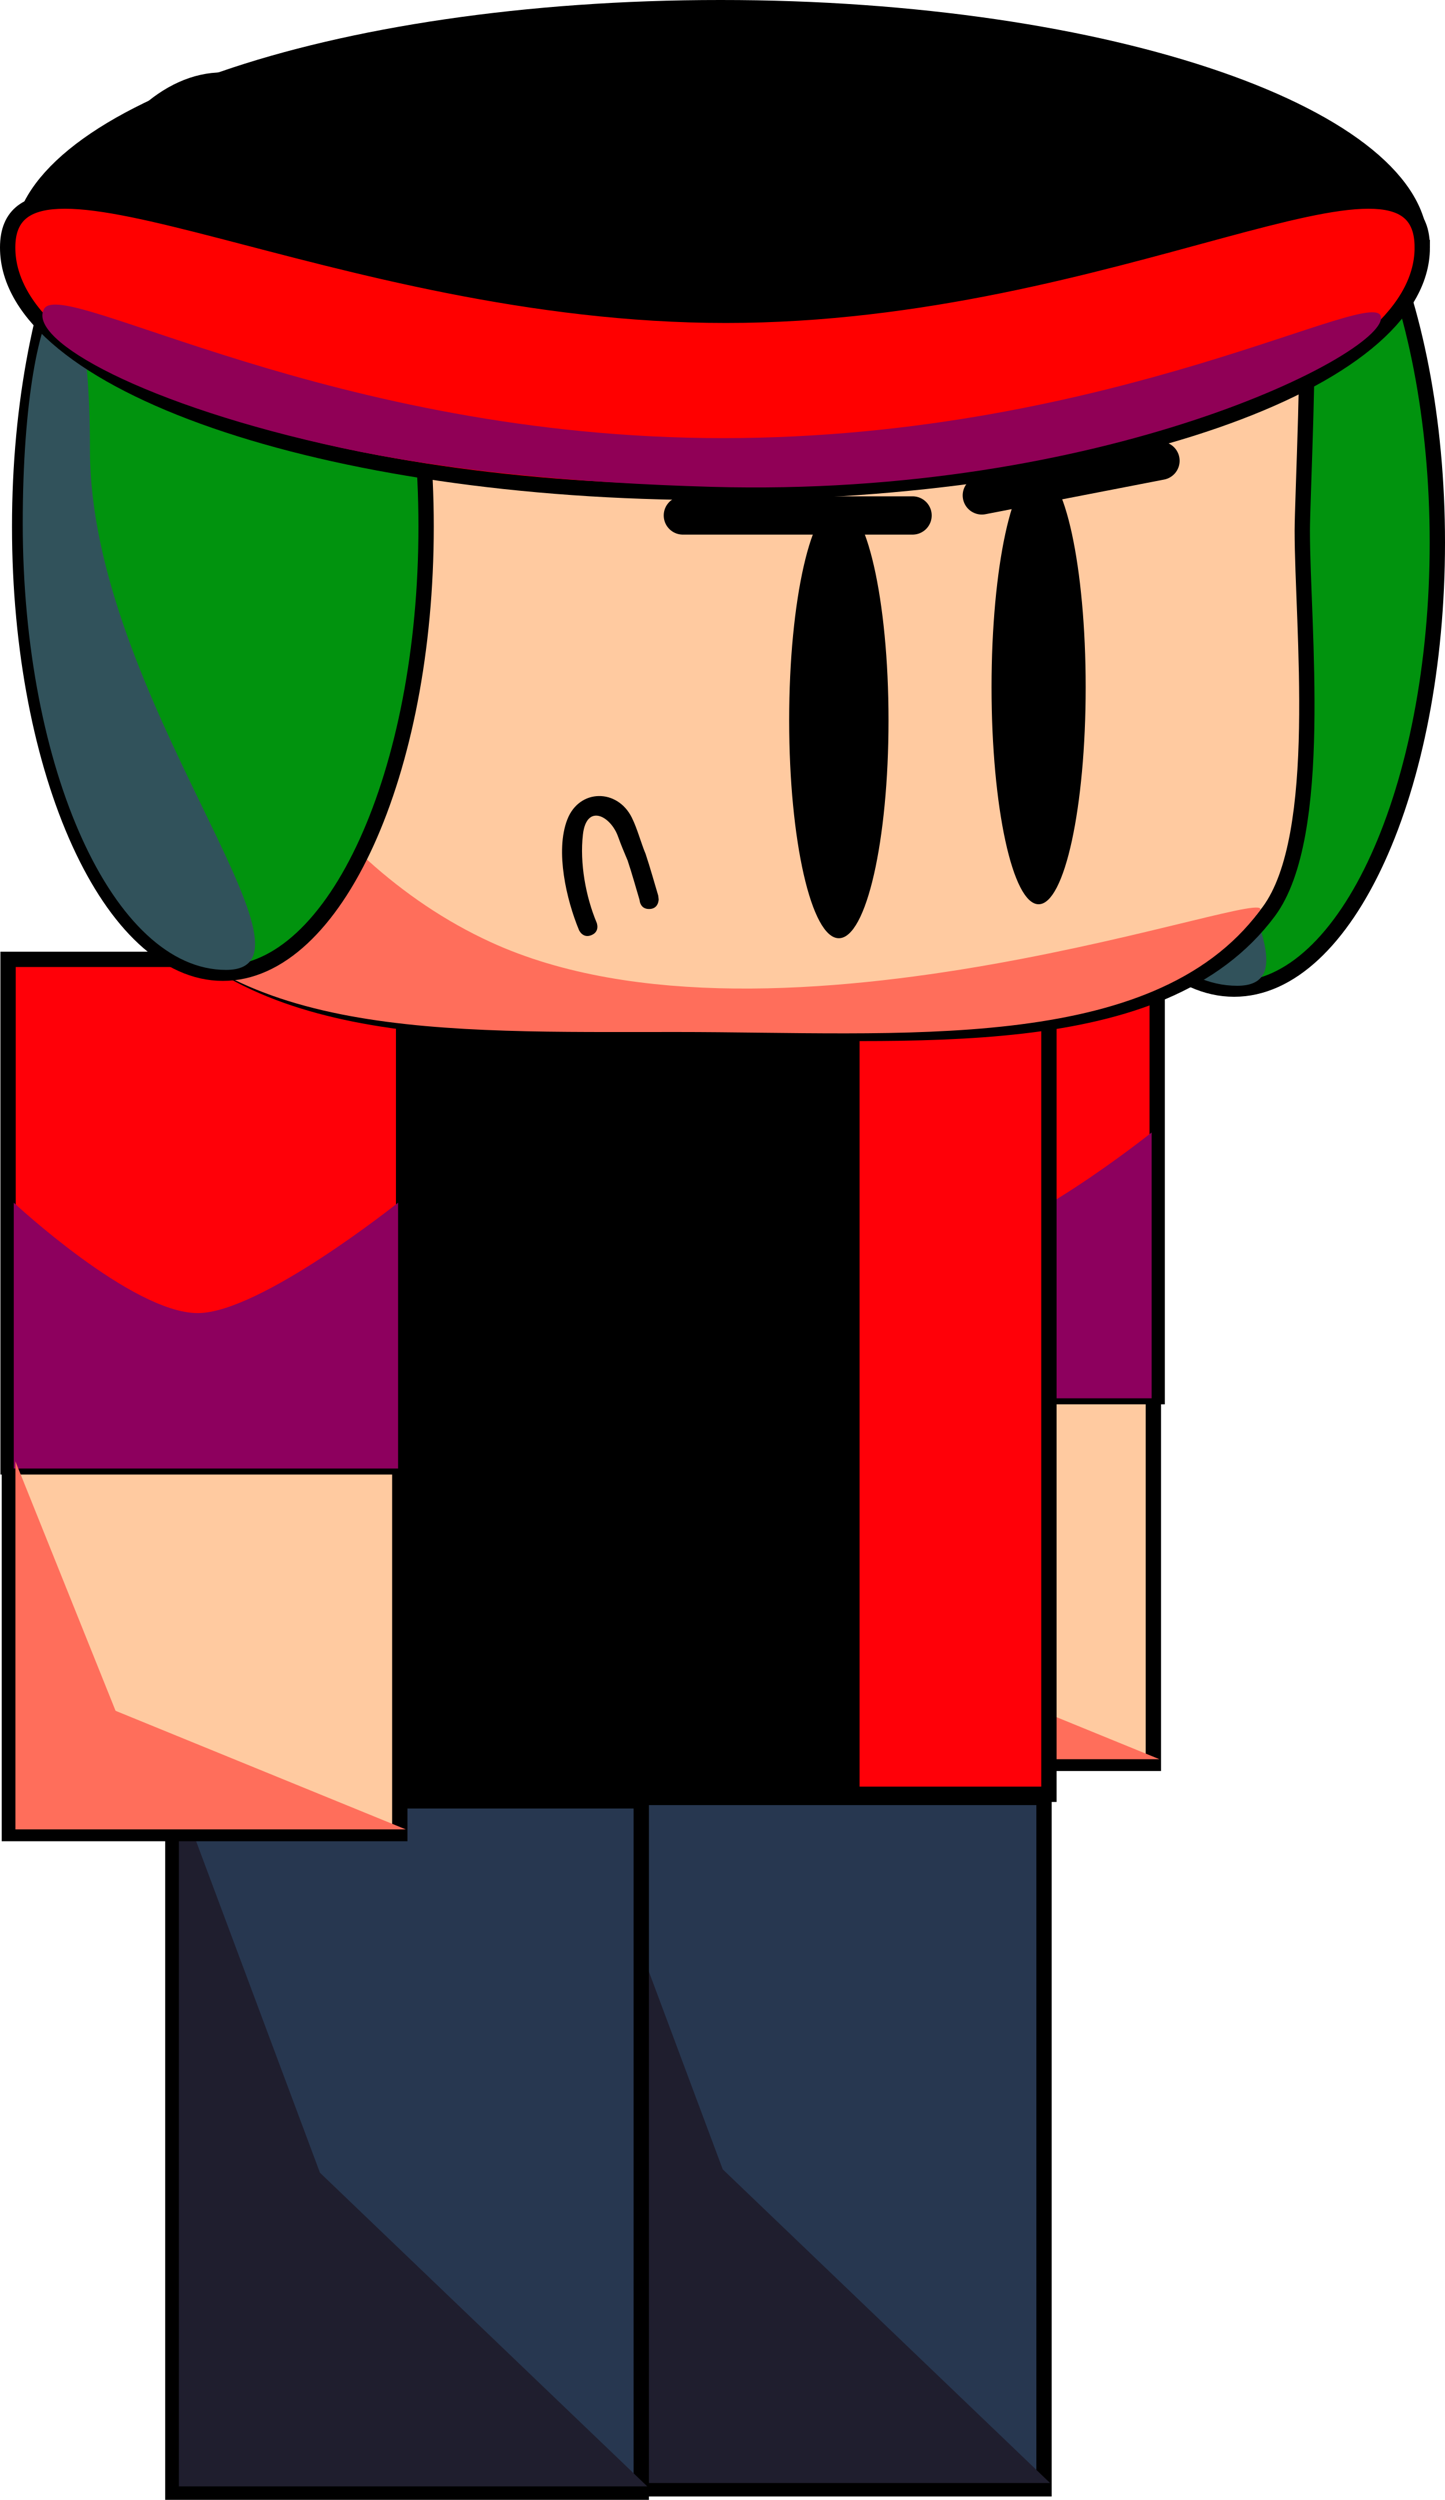 <svg version="1.1" xmlns="http://www.w3.org/2000/svg" xmlns:xlink="http://www.w3.org/1999/xlink" width="188.73" height="326.409" viewBox="0,0,188.73,326.409"><g transform="translate(-241.264,-19.171)"><g data-paper-data="{&quot;isPaintingLayer&quot;:true}" fill-rule="nonzero" stroke-linejoin="miter" stroke-miterlimit="10" stroke-dasharray="" stroke-dashoffset="0" style="mix-blend-mode: normal"><g data-paper-data="{&quot;index&quot;:null}" stroke="#000000" stroke-linecap="butt"><path d="M340.907,249.416v-48.06h50.997v48.06z" fill="#ffcaa0" stroke-width="2"/><g><path d="M340.74,201.536v-66.27h51.662v66.27z" fill="#ff0008" stroke-width="2"/><path d="M341.484,201.749v-34.71c0,0 15.454,14.418 24.03,14.418c8.132,0 26.166,-14.418 26.166,-14.418v34.71c0,0 -16.51,0 -24.831,0c-8.41,0 -25.365,0 -25.365,0z" fill="#8d005e" stroke-width="0"/></g><path d="M341.698,248.872v-48.06l13.083,32.574l37.914,15.486z" fill="#ff6e5b" stroke-width="0"/></g><g data-paper-data="{&quot;index&quot;:null}" stroke="#000000" stroke-linecap="butt"><path d="M428.994,90.008c0,32.205 -11.884,58.313 -26.544,58.313c-14.66,0 -26.544,-26.108 -26.544,-58.313c0,-32.205 11.884,-58.313 26.544,-58.313c14.66,0 26.544,26.108 26.544,58.313z" fill="#01930e" stroke-width="2"/><path d="M385.086,79.959c0,32.205 32.425,67.927 17.766,67.927c-14.66,0 -26.544,-26.108 -26.544,-58.313c0,-32.205 8.778,-41.82 8.778,-9.614z" fill="#31525b" stroke-width="0"/></g><g data-paper-data="{&quot;index&quot;:null}" stroke="#000000" stroke-linecap="butt"><path d="M316.445,344.136v-90.271h61.179v90.271z" fill="#273750" stroke-width="2"/><path d="M317.233,343.379v-90.271l18.427,49.316l42.752,40.955z" fill="#1f1e2e" stroke-width="0"/></g><path d="M264.461,253.453v-113.801h113.801v113.801z" data-paper-data="{&quot;index&quot;:null}" fill="#ff0008" stroke="#000000" stroke-width="2" stroke-linecap="butt"/><g data-paper-data="{&quot;index&quot;:null}" fill="#000000" stroke="#000000" stroke-linecap="butt"><path d="M291.354,252.984v-111.683h61.179v111.683z" stroke-width="2"/><path d="M292.141,252.048v-111.683l18.427,61.013l42.752,50.67z" stroke-width="0"/></g><g data-paper-data="{&quot;index&quot;:null}" stroke="#000000" stroke-linecap="butt"><path d="M263.839,344.58v-90.271h61.179v90.271z" fill="#273750" stroke-width="2"/><path d="M264.627,343.823v-90.271l18.427,49.316l42.752,40.955z" fill="#1f1e2e" stroke-width="0"/></g><g data-paper-data="{&quot;index&quot;:null}" stroke="#000000" stroke-linecap="butt"><path d="M242.485,258.584v-48.06h50.997v48.06z" fill="#ffcaa0" stroke-width="2"/><g><path d="M242.318,210.704v-66.27h51.662v66.27z" fill="#ff0008" stroke-width="2"/><path d="M243.062,210.916v-34.71c0,0 15.454,14.418 24.03,14.418c8.132,0 26.166,-14.418 26.166,-14.418v34.71c0,0 -16.51,0 -24.831,0c-8.41,0 -25.365,0 -25.365,0z" fill="#8d005e" stroke-width="0"/></g><path d="M243.276,258.04v-48.06l13.083,32.574l37.914,15.486z" fill="#ff6e5b" stroke-width="0"/></g><g data-paper-data="{&quot;index&quot;:null}" stroke="#000000" stroke-linecap="butt"><path d="M251.565,88.439c0,-1.376 0.887,-27.38 0.989,-28.735c2.581,-34.249 36.46,-36.735 78.905,-36.735c39.87,0 74.31,4.542 80.313,35.833c0.64,3.339 -0.419,26.152 -0.419,29.638c0,12.461 2.99,39.85 -4.385,49.765c-14.024,18.856 -46.591,15.706 -75.509,15.706c-30.575,0 -59.088,0.981 -72.518,-19.693c-5.951,-9.161 -7.375,-34.675 -7.375,-45.778z" fill="#ffcaa0" stroke-width="2"/><path d="M249.732,88.449c0,-1.376 0.887,-27.38 0.989,-28.735c1.467,-19.459 6.864,60.556 54.65,82.481c37.449,17.182 103.381,-8.076 100.416,-4.09c-14.024,18.856 -47.244,15.815 -76.162,15.815c-30.575,0 -59.088,0.981 -72.518,-19.693c-5.951,-9.161 -7.375,-34.675 -7.375,-45.778z" fill="#ff6e5b" stroke-width="0"/></g><g data-paper-data="{&quot;index&quot;:null}" stroke="#000000" stroke-linecap="butt"><path d="M296.918,87.934c0,32.205 -11.884,58.313 -26.544,58.313c-14.66,0 -26.544,-26.108 -26.544,-58.313c0,-32.205 11.884,-58.313 26.544,-58.313c14.66,0 26.544,26.108 26.544,58.313z" fill="#01930e" stroke-width="2"/><path d="M253.01,77.886c0,32.205 32.425,67.927 17.766,67.927c-14.66,0 -26.544,-26.108 -26.544,-58.313c0,-32.205 8.778,-41.82 8.778,-9.614z" fill="#31525b" stroke-width="0"/></g><g data-paper-data="{&quot;index&quot;:null}" stroke-linecap="butt"><path d="M427.756,51.149c0,17.661 -41.36,31.978 -92.381,31.978c-51.021,0 -92.381,-14.317 -92.381,-31.978c0,-17.661 41.36,-31.978 92.381,-31.978c51.021,0 92.381,14.317 92.381,31.978z" fill="#000000" stroke="none" stroke-width="NaN"/><path d="M427.026,51.493c0,17.661 -41.36,31.978 -92.381,31.978c-51.021,0 -92.381,-14.317 -92.381,-31.978c0,-17.661 42.793,8.849 93.813,8.849c51.021,0 90.948,-26.51 90.948,-8.849z" fill="#ff0000" stroke="#000000" stroke-width="2"/><path d="M421.64,60.69c0,4.86 -36.346,23.483 -87.367,22.051c-17.854,-0.501 -34.697,-2.133 -48.429,-5.087c-25.495,-5.484 -41.147,-14.066 -38.819,-18.156c2.404,-4.224 37.66,16.878 88.681,16.878c51.021,0 85.934,-20.546 85.934,-15.686z" fill="#900056" stroke="#000000" stroke-width="0"/></g><path d="M357.313,113.218c0,15.718 -2.905,28.459 -6.489,28.459c-3.584,0 -6.489,-12.742 -6.489,-28.459c0,-15.718 2.905,-28.459 6.489,-28.459c3.584,0 6.489,12.742 6.489,28.459z" data-paper-data="{&quot;index&quot;:null}" fill="#000000" stroke="none" stroke-width="0" stroke-linecap="butt"/><path d="M383.063,108.896c0,15.655 -2.752,28.345 -6.147,28.345c-3.395,0 -6.147,-12.691 -6.147,-28.345c0,-15.655 2.752,-28.345 6.147,-28.345c3.395,0 6.147,12.691 6.147,28.345z" data-paper-data="{&quot;index&quot;:null}" fill="#000000" stroke="none" stroke-width="0" stroke-linecap="butt"/><path d="M324.796,136.683c-0.512,-1.715 -0.985,-3.44 -1.551,-5.137c-0.481,-1.153 -0.831,-1.954 -1.257,-3.144c-0.97,-2.712 -4.12,-4.366 -4.591,-0.256c-0.425,3.708 0.365,8.088 1.792,11.49c0,0 0.481,1.154 -0.673,1.635c-1.154,0.481 -1.635,-0.673 -1.635,-0.673c-1.62,-3.91 -3.132,-10.308 -1.515,-14.44c1.573,-4.019 6.54,-4.031 8.421,-0.228c0.727,1.469 1.165,3.216 1.799,4.74c0.602,1.805 1.106,3.637 1.653,5.459l0.053,0.484c0,0 0,1.25 -1.25,1.25c-1.07,0 -1.224,-0.916 -1.246,-1.18z" data-paper-data="{&quot;index&quot;:null}" fill="#000000" stroke="none" stroke-width="0.5" stroke-linecap="butt"/><path d="M360.452,86.476h-30" fill="none" stroke="#000000" stroke-width="5" stroke-linecap="round"/><path d="M392.833,79.333l-23.333,4.524" fill="none" stroke="#000000" stroke-width="5" stroke-linecap="round"/></g></g></svg>